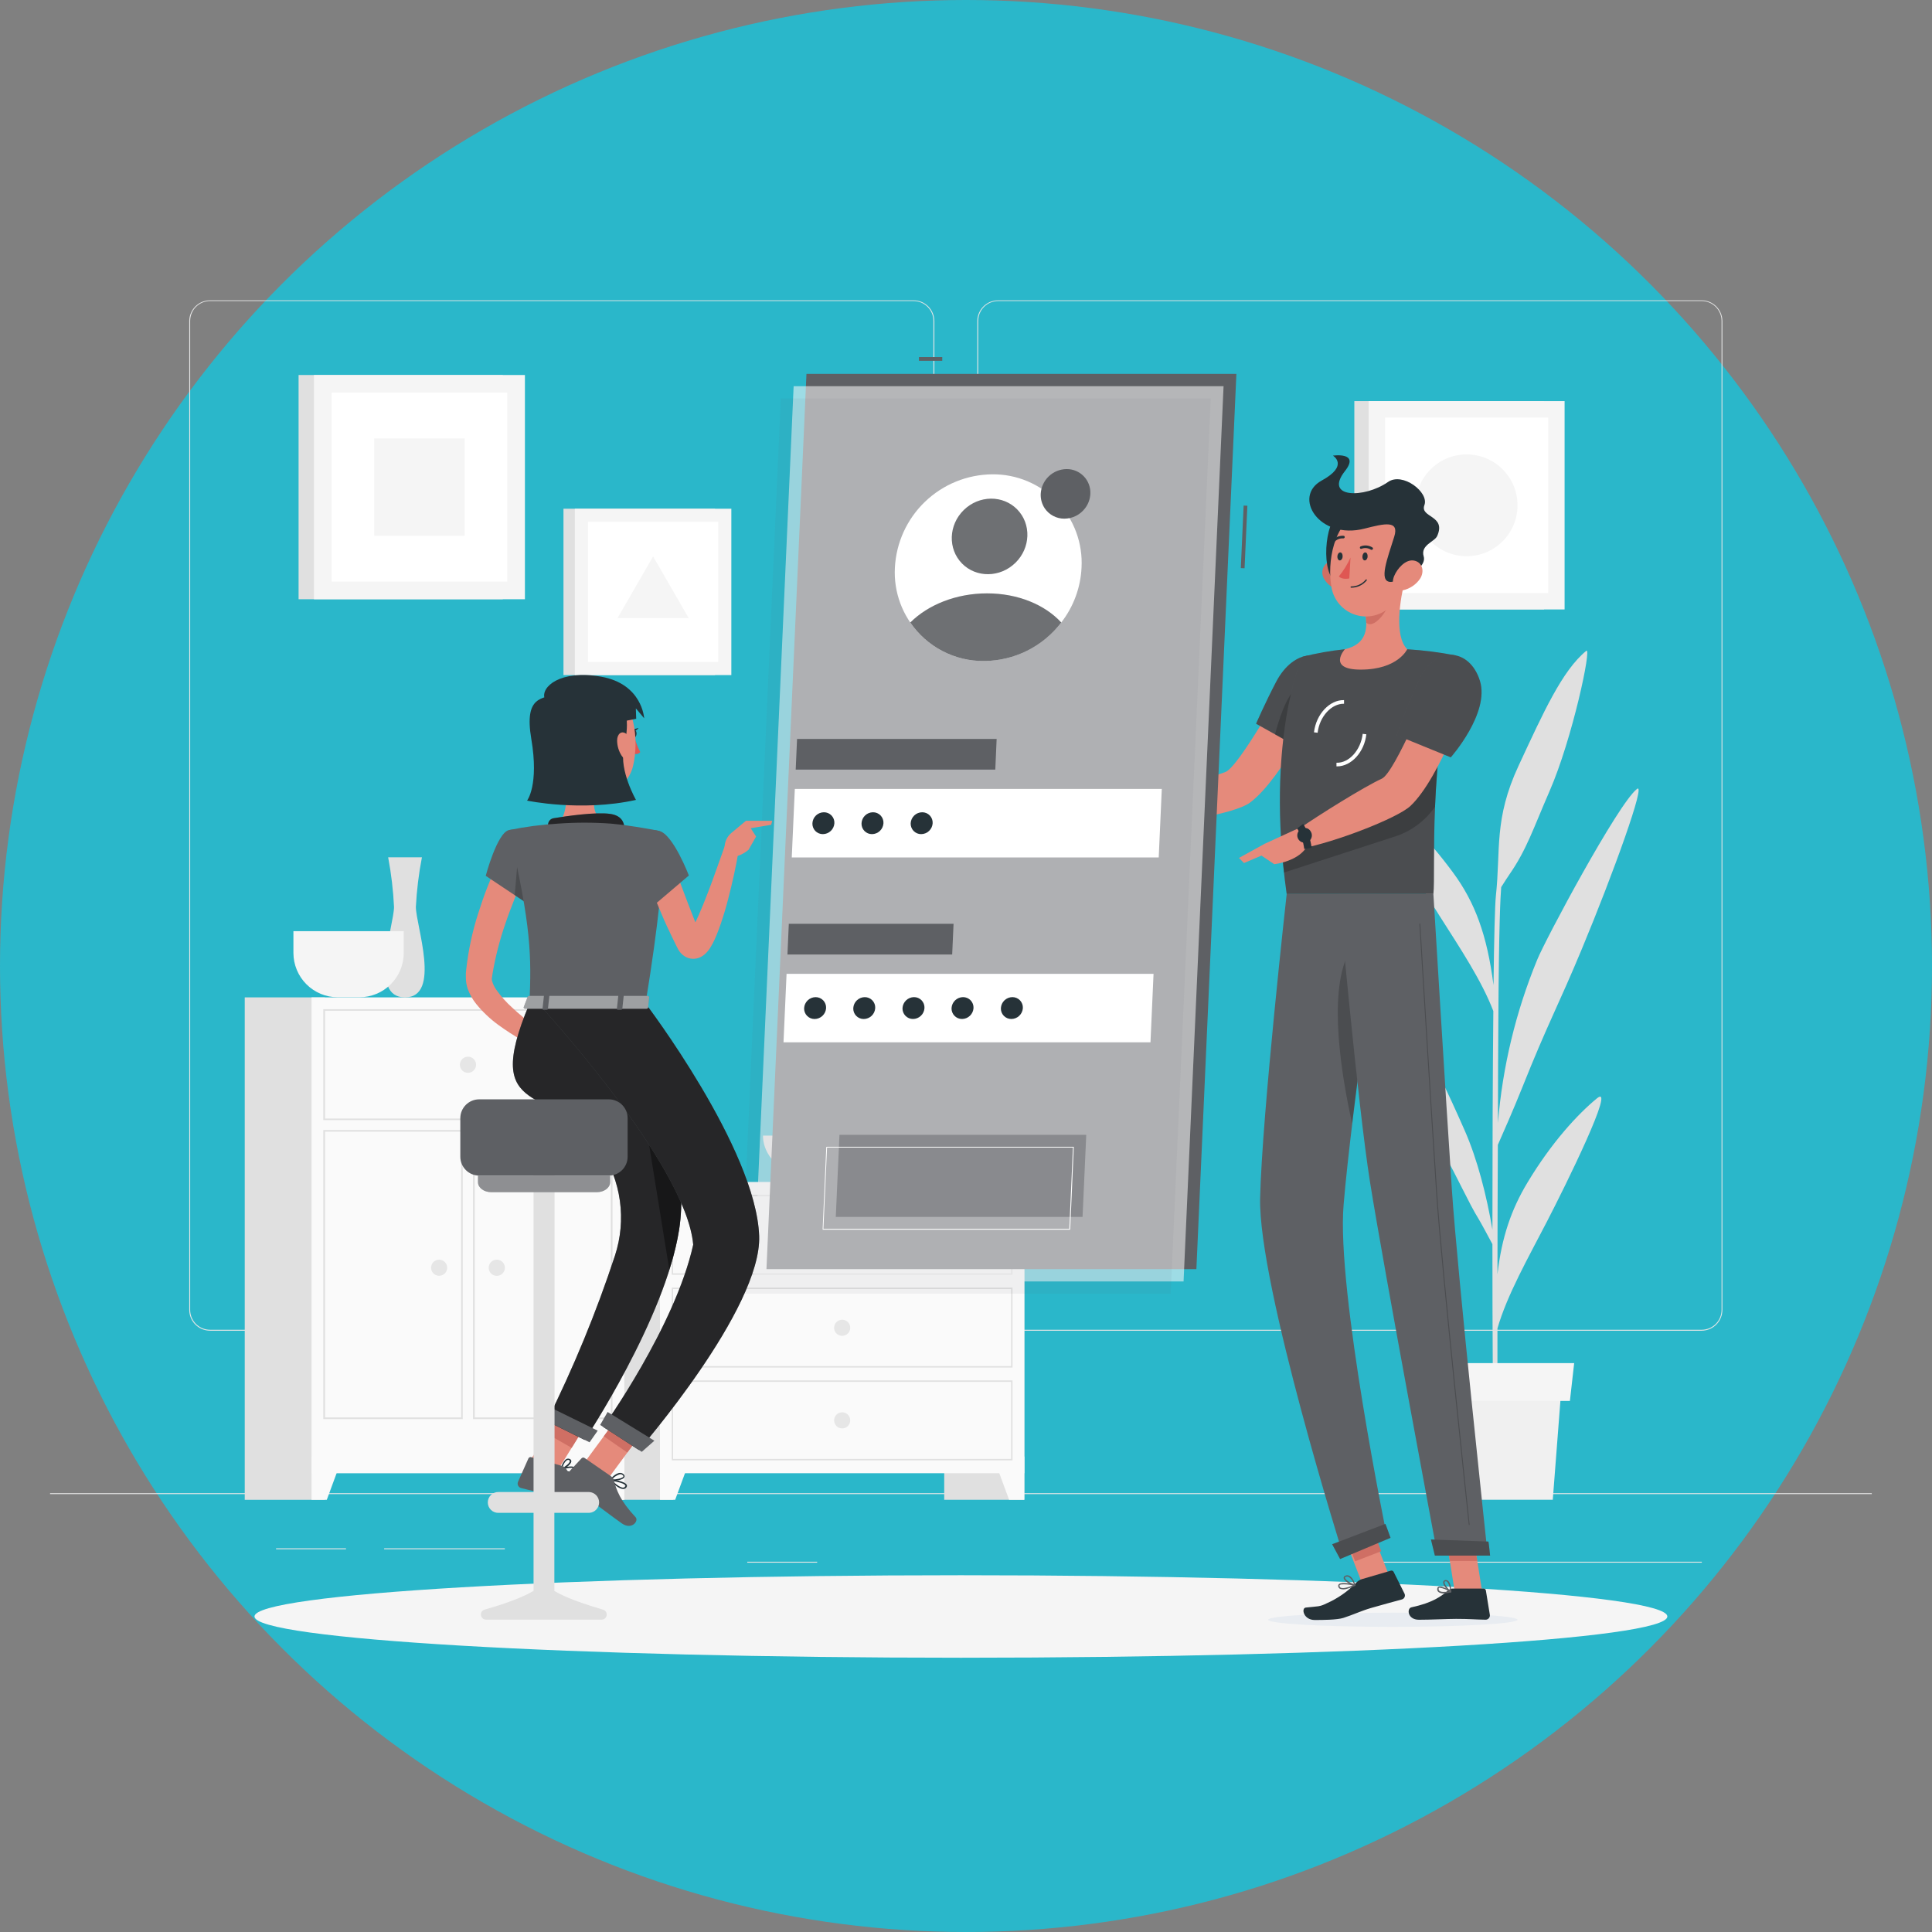 <svg width="193" height="193" viewBox="0 0 193 193" fill="none" xmlns="http://www.w3.org/2000/svg">
<rect x="0" y="0" width="193" height="193" fill="#808080" stroke="none"/>
<circle cx="96.5" cy="96.5" r="96.5" fill="#2AB7CA"/>
<path d="M186.986 149.164H5V149.255H186.986V149.164Z" fill="#E6E6E6"/>
<path d="M50.43 154.672H38.375V154.763H50.43V154.672Z" fill="#E6E6E6"/>
<path d="M34.563 154.672H27.578V154.763H34.563V154.672Z" fill="#E6E6E6"/>
<path d="M81.633 156.012H74.648V156.103H81.633V156.012Z" fill="#E6E6E6"/>
<path d="M118.052 158.043H102.332V158.134H118.052V158.043Z" fill="#E6E6E6"/>
<path d="M99.093 158.043H96.789V158.134H99.093V158.043Z" fill="#E6E6E6"/>
<path d="M170.007 156.012H135.91V156.103H170.007V156.012Z" fill="#E6E6E6"/>
<path d="M91.26 132.931H20.981C20.43 132.93 19.903 132.711 19.514 132.321C19.125 131.932 18.906 131.404 18.906 130.853V32.06C18.911 31.513 19.132 30.989 19.52 30.604C19.909 30.218 20.433 30.001 20.981 30H91.26C91.811 30 92.34 30.219 92.73 30.609C93.12 30.998 93.338 31.527 93.338 32.078V130.853C93.338 131.404 93.12 131.933 92.73 132.323C92.34 132.712 91.811 132.931 91.26 132.931ZM20.981 30.073C20.454 30.074 19.95 30.284 19.578 30.656C19.206 31.029 18.997 31.534 18.997 32.06V130.853C18.997 131.379 19.206 131.884 19.578 132.257C19.95 132.629 20.454 132.839 20.981 132.84H91.26C91.787 132.839 92.292 132.63 92.664 132.257C93.037 131.885 93.246 131.38 93.248 130.853V32.06C93.246 31.533 93.037 31.028 92.664 30.656C92.292 30.283 91.787 30.074 91.26 30.073H20.981Z" fill="#E6E6E6"/>
<path d="M169.99 132.931H99.707C99.156 132.93 98.628 132.711 98.239 132.321C97.849 131.932 97.63 131.404 97.629 130.853V32.06C97.635 31.512 97.856 30.989 98.245 30.603C98.634 30.218 99.159 30.001 99.707 30H169.99C170.537 30.002 171.061 30.219 171.449 30.605C171.836 30.99 172.056 31.513 172.061 32.06V130.853C172.061 131.403 171.843 131.93 171.455 132.32C171.067 132.709 170.54 132.929 169.99 132.931ZM99.707 30.073C99.18 30.074 98.675 30.283 98.303 30.656C97.93 31.028 97.721 31.533 97.72 32.06V130.853C97.721 131.38 97.93 131.885 98.303 132.257C98.675 132.63 99.18 132.839 99.707 132.84H169.99C170.517 132.839 171.022 132.63 171.394 132.257C171.767 131.885 171.976 131.38 171.977 130.853V32.06C171.976 31.533 171.767 31.028 171.394 30.656C171.022 30.283 170.517 30.074 169.99 30.073H99.707Z" fill="#E6E6E6"/>
<path d="M102.328 118.074H94.324V149.823H102.328V118.074Z" fill="#E0E0E0"/>
<path d="M100.805 149.824H102.327V145.5H99.211L100.805 149.824Z" fill="#FAFAFA"/>
<path d="M67.254 118.074H59.25V149.823H67.254V118.074Z" fill="#E0E0E0"/>
<path d="M102.327 118.074H65.93V147.17H102.327V118.074Z" fill="#FAFAFA"/>
<path d="M101.006 119.505V127.203H67.24V119.505H100.995M101.137 119.363H67.109V127.342H101.148V119.363H101.137Z" fill="#E0E0E0"/>
<path d="M67.448 149.824H65.93V145.5H69.042L67.448 149.824Z" fill="#FAFAFA"/>
<path d="M83.324 123.351C83.324 123.51 83.371 123.666 83.46 123.798C83.548 123.93 83.674 124.034 83.821 124.094C83.968 124.155 84.129 124.171 84.285 124.14C84.442 124.109 84.585 124.033 84.697 123.92C84.81 123.808 84.886 123.664 84.918 123.508C84.949 123.352 84.933 123.19 84.872 123.043C84.811 122.896 84.708 122.771 84.576 122.682C84.443 122.594 84.288 122.547 84.129 122.547C83.915 122.547 83.711 122.632 83.56 122.782C83.409 122.933 83.324 123.138 83.324 123.351Z" fill="#E6E6E6"/>
<path d="M101.006 128.771V136.469H67.24V128.771H100.995M101.137 128.633H67.109V136.611H101.148V128.636L101.137 128.633Z" fill="#E0E0E0"/>
<path d="M83.324 132.64C83.324 132.799 83.371 132.955 83.46 133.087C83.548 133.219 83.674 133.323 83.821 133.383C83.968 133.444 84.129 133.46 84.285 133.429C84.442 133.398 84.585 133.322 84.697 133.209C84.81 133.097 84.886 132.953 84.918 132.797C84.949 132.641 84.933 132.479 84.872 132.332C84.811 132.186 84.708 132.06 84.576 131.971C84.443 131.883 84.288 131.836 84.129 131.836C83.915 131.836 83.711 131.921 83.56 132.072C83.409 132.222 83.324 132.427 83.324 132.64Z" fill="#E6E6E6"/>
<path d="M101.006 138.04V145.742H67.24V138.04H100.995M101.137 137.898H67.109V145.88H101.148V137.898H101.137Z" fill="#E0E0E0"/>
<path d="M83.324 141.892C83.325 142.051 83.373 142.206 83.462 142.338C83.55 142.47 83.676 142.572 83.823 142.633C83.97 142.693 84.132 142.708 84.288 142.677C84.444 142.645 84.587 142.568 84.699 142.456C84.811 142.343 84.887 142.2 84.918 142.044C84.948 141.888 84.932 141.726 84.871 141.58C84.81 141.433 84.707 141.308 84.575 141.219C84.443 141.131 84.287 141.084 84.129 141.084C84.023 141.084 83.918 141.105 83.82 141.146C83.722 141.186 83.633 141.246 83.558 141.321C83.484 141.396 83.425 141.485 83.384 141.583C83.344 141.681 83.324 141.786 83.324 141.892Z" fill="#E6E6E6"/>
<path d="M62.367 99.635H54.363V149.826H62.367V99.635Z" fill="#E0E0E0"/>
<path d="M60.844 149.824H62.366V145.5H59.254L60.844 149.824Z" fill="#FAFAFA"/>
<path d="M32.453 99.635H24.449V149.826H32.453V99.635Z" fill="#E0E0E0"/>
<path d="M62.365 99.635H31.125V147.173H62.365V99.635Z" fill="#FAFAFA"/>
<path d="M61.018 100.974V111.737H32.472V100.974H61.018ZM61.185 100.811H32.297V111.893H61.178V100.814L61.185 100.811Z" fill="#E0E0E0"/>
<path d="M61.02 113.05V141.597H47.422V113.05H61.02ZM61.187 112.883H47.258V141.764H61.187V112.883Z" fill="#E0E0E0"/>
<path d="M46.07 113.05V141.597H32.472V113.05H46.07ZM46.233 112.883H32.297V141.764H46.226V112.883H46.233Z" fill="#E0E0E0"/>
<path d="M32.646 149.824H31.125V145.5H34.241L32.646 149.824Z" fill="#FAFAFA"/>
<path d="M45.941 106.361C45.941 106.521 45.987 106.678 46.076 106.811C46.164 106.944 46.29 107.048 46.438 107.11C46.585 107.172 46.748 107.188 46.905 107.158C47.062 107.127 47.206 107.05 47.319 106.937C47.433 106.824 47.51 106.68 47.542 106.524C47.573 106.367 47.557 106.204 47.496 106.056C47.435 105.908 47.332 105.782 47.199 105.693C47.066 105.604 46.909 105.557 46.749 105.557C46.536 105.557 46.331 105.641 46.179 105.792C46.028 105.943 45.942 106.147 45.941 106.361Z" fill="#E6E6E6"/>
<path d="M48.82 126.644C48.82 126.804 48.868 126.96 48.957 127.093C49.046 127.226 49.172 127.33 49.32 127.391C49.468 127.452 49.63 127.468 49.787 127.436C49.944 127.405 50.088 127.327 50.201 127.214C50.314 127.101 50.391 126.956 50.421 126.799C50.452 126.642 50.435 126.48 50.374 126.332C50.312 126.185 50.208 126.059 50.075 125.97C49.941 125.882 49.785 125.835 49.625 125.836C49.519 125.836 49.414 125.857 49.316 125.898C49.218 125.938 49.129 125.998 49.055 126.073C48.98 126.148 48.921 126.237 48.88 126.335C48.84 126.433 48.82 126.538 48.82 126.644Z" fill="#E6E6E6"/>
<path d="M43.062 126.644C43.063 126.803 43.111 126.958 43.2 127.09C43.289 127.222 43.414 127.324 43.562 127.385C43.709 127.445 43.87 127.46 44.026 127.429C44.182 127.397 44.325 127.32 44.437 127.208C44.549 127.095 44.625 126.952 44.656 126.796C44.687 126.64 44.671 126.478 44.61 126.332C44.549 126.185 44.446 126.059 44.313 125.971C44.181 125.883 44.026 125.836 43.867 125.836C43.761 125.836 43.656 125.857 43.558 125.898C43.46 125.938 43.372 125.998 43.297 126.073C43.222 126.148 43.163 126.237 43.123 126.335C43.083 126.433 43.062 126.538 43.062 126.644Z" fill="#E6E6E6"/>
<path d="M42.149 85.641H38.775C39.086 87.277 39.281 88.934 39.361 90.598C39.361 92.418 36.791 99.635 40.453 99.635C44.114 99.635 41.544 92.436 41.544 90.598C41.63 88.933 41.832 87.277 42.149 85.641Z" fill="#E0E0E0"/>
<path d="M29.312 93.022V95.205C29.316 96.376 29.783 97.498 30.611 98.326C31.439 99.153 32.56 99.62 33.731 99.624H35.915C37.086 99.62 38.207 99.153 39.035 98.326C39.863 97.498 40.33 96.376 40.334 95.205V93.022H29.312Z" fill="#F5F5F5"/>
<path d="M76.219 113.445C76.219 115.993 79.069 118.075 82.552 118.075H85.697C89.18 118.075 92.03 115.993 92.03 113.445H76.219Z" fill="#E0E0E0"/>
<path d="M159.544 109.709C157.637 111.267 155.002 114.117 152.592 118.128C150.984 120.799 150.015 123.587 149.59 127.292C149.59 123.107 149.615 118.612 149.63 114.368C150.114 113.276 151.22 110.757 152.014 108.77C154.66 102.135 155.653 100.5 158.03 94.779C161.208 87.135 164.461 78.087 163.53 78.811C161.63 80.285 154.35 93.916 153.564 95.867C151.421 101.073 150.096 106.58 149.637 112.191C149.637 108.188 149.666 104.548 149.681 101.723C149.732 92.511 149.888 89.538 149.964 88.621C150.259 88.155 150.605 87.612 150.809 87.321C152.52 84.846 153.178 82.742 154.787 79.052C157.073 73.829 159.038 64.551 158.463 65.017C156.068 66.968 154.183 71.153 151.701 76.493C149.218 81.832 149.928 84.901 149.437 89.458C149.335 90.353 149.255 93.731 149.196 98.408C148.556 93.421 147.348 90.138 145.145 87.154C142.438 83.481 139.817 81.002 137.895 79.707C135.973 78.411 141.215 87.43 143.719 91.354C145.95 94.863 148.006 97.953 149.178 100.999C149.116 107.343 149.087 115.372 149.087 122.837C148.512 119.438 147.573 115.773 146.321 112.937C144.814 109.531 142.499 104.304 140.654 102.531C140.214 102.106 142.583 112.271 144.105 114.972C145.626 117.673 146.743 120.224 147.701 121.756C147.923 122.12 148.665 123.493 149.087 124.286C149.087 133.411 149.138 141.462 149.218 144.203H149.611C149.586 143.496 149.579 138.852 149.59 132.708C150.54 129.374 152.709 125.567 154.5 122.095C156.45 118.335 161.451 108.162 159.544 109.709Z" fill="#E0E0E0"/>
<path d="M155.117 149.822H143.71L142.848 138.641H155.98L155.117 149.822Z" fill="#F0F0F0"/>
<path d="M156.828 139.946H141.996L141.574 136.172H157.254L156.828 139.946Z" fill="#F5F5F5"/>
<path d="M50.229 37.461H29.828V59.863H50.229V37.461Z" fill="#E0E0E0"/>
<path d="M52.437 37.461H31.363V59.863H52.437V37.461Z" fill="#F5F5F5"/>
<path d="M50.672 58.099V39.227H33.128V58.099H50.672Z" fill="white"/>
<path d="M46.418 53.52V43.799H37.38V53.52H46.418Z" fill="#F5F5F5"/>
<path d="M154.245 40.07H135.293V60.882H154.245V40.07Z" fill="#E0E0E0"/>
<path d="M156.297 40.07H136.723V60.882H156.297V40.07Z" fill="#F5F5F5"/>
<path d="M154.66 59.242V41.713H138.365V59.242H154.66Z" fill="white"/>
<path d="M146.51 55.562C149.319 55.562 151.595 53.285 151.595 50.477C151.595 47.669 149.319 45.393 146.51 45.393C143.702 45.393 141.426 47.669 141.426 50.477C141.426 53.285 143.702 55.562 146.51 55.562Z" fill="#F5F5F5"/>
<path d="M71.423 50.82H56.289V67.439H71.423V50.82Z" fill="#E0E0E0"/>
<path d="M73.058 50.82H57.426V67.439H73.058V50.82Z" fill="#F5F5F5"/>
<path d="M71.75 66.127V52.129H58.738V66.127H71.75Z" fill="white"/>
<path d="M65.243 55.586L61.684 61.752H68.803L65.243 55.586Z" fill="#F5F5F5"/>
<path d="M95.992 165.602C134.967 165.602 166.563 163.757 166.563 161.481C166.563 159.206 134.967 157.361 95.992 157.361C57.017 157.361 25.422 159.206 25.422 161.481C25.422 163.757 57.017 165.602 95.992 165.602Z" fill="#F5F5F5"/>
<path d="M132.118 69.464L128.508 68.008C128.508 68.008 123.743 76.696 122.378 77.136C120.522 77.733 116.678 79.393 114.4 79.684C114.091 80.048 113.585 81.18 113.632 81.591C116.693 82.614 123.419 81.256 124.861 80.186C128.14 77.759 132.118 69.464 132.118 69.464Z" fill="#E58A7B"/>
<path d="M133.229 67.487C133.903 69.973 130.256 74.974 130.256 74.974L125.477 72.296C125.477 72.296 126.372 70.239 127.464 68.146C129.215 64.765 132.461 64.652 133.229 67.487Z" fill="#5E6064"/>
<path opacity="0.2" d="M133.229 67.487C133.903 69.973 130.256 74.974 130.256 74.974L125.477 72.296C125.477 72.296 126.372 70.239 127.464 68.146C129.215 64.765 132.461 64.652 133.229 67.487Z" fill="black"/>
<path opacity="0.2" d="M127.371 73.367L129.253 74.423L129.584 68.647C128.488 69.487 127.717 72.02 127.371 73.367Z" fill="black"/>
<path d="M130.085 65.618C130.085 65.618 126.366 73.895 128.535 89.306H143.192C143.425 87.056 142.653 76.079 145.445 65.48C143.837 65.166 142.21 64.958 140.575 64.858C138.501 64.737 136.422 64.737 134.347 64.858C132.91 65.004 131.485 65.258 130.085 65.618Z" fill="#5E6064"/>
<path opacity="0.2" d="M130.085 65.618C130.085 65.618 126.366 73.895 128.535 89.306H143.192C143.425 87.056 142.653 76.079 145.445 65.48C143.837 65.166 142.21 64.958 140.575 64.858C138.501 64.737 136.422 64.737 134.347 64.858C132.91 65.004 131.485 65.258 130.085 65.618Z" fill="black"/>
<g style="mix-blend-mode:multiply">
<path d="M126.684 161.808C126.662 162.201 132.22 162.517 139.095 162.517C145.971 162.517 151.568 162.201 151.59 161.808C151.612 161.415 146.058 161.102 139.179 161.102C132.3 161.102 126.709 161.418 126.684 161.808Z" fill="#E8ECF1"/>
</g>
<path d="M136.467 151.48L133.867 152.486L136.106 158.271L138.706 157.265L136.467 151.48Z" fill="#E58A7B"/>
<path d="M148.062 159.008H145.321L144.316 152.664H147.057L148.062 159.008Z" fill="#E58A7B"/>
<path d="M145.132 158.691H148.212C148.265 158.692 148.317 158.711 148.357 158.745C148.398 158.78 148.425 158.828 148.434 158.881L148.83 161.316C148.839 161.377 148.834 161.439 148.816 161.498C148.798 161.557 148.768 161.611 148.727 161.658C148.686 161.704 148.636 161.741 148.58 161.766C148.524 161.791 148.463 161.804 148.401 161.803C147.327 161.785 146.81 161.72 145.456 161.72C144.623 161.72 142.909 161.807 141.751 161.807C140.594 161.807 140.517 160.671 140.994 160.566C143.134 160.104 143.964 159.474 144.677 158.862C144.803 158.752 144.965 158.691 145.132 158.691Z" fill="#263238"/>
<path d="M136.032 157.755L138.944 156.903C138.996 156.889 139.051 156.892 139.101 156.914C139.151 156.935 139.192 156.972 139.217 157.02L140.309 159.204C140.334 159.259 140.347 159.319 140.347 159.38C140.347 159.441 140.333 159.501 140.307 159.556C140.281 159.612 140.243 159.66 140.196 159.699C140.15 159.738 140.095 159.767 140.036 159.782C138.977 160.074 138.267 160.252 136.942 160.638C136.029 160.903 135.097 161.337 134.194 161.624C133.568 161.824 132.098 161.832 131.337 161.832C130.212 161.832 129.961 160.645 130.445 160.59C131.665 160.456 131.828 160.518 132.502 160.179C133.603 159.698 134.602 159.008 135.443 158.148C135.601 157.968 135.805 157.832 136.032 157.755Z" fill="#263238"/>
<path d="M114.86 79.671L111.847 78.408L110.605 81.749C111.841 81.938 113.097 81.938 114.333 81.749L114.86 79.671Z" fill="#E58A7B"/>
<path d="M109.604 78.32L109.523 80.54L110.604 81.742L111.846 78.4L109.604 78.32Z" fill="#E58A7B"/>
<path d="M136.826 151.97L134.219 152.977L135.374 155.968L137.981 154.961L136.826 151.97Z" fill="#CF6F64"/>
<path d="M147.057 152.664H144.316L144.837 155.936H147.578L147.057 152.664Z" fill="#CF6F64"/>
<path opacity="0.2" d="M128.066 85.139C128.121 85.798 128.183 86.471 128.263 87.163L139.16 83.625C140.862 83.121 142.341 82.051 143.353 80.593C143.397 79.621 143.451 78.598 143.535 77.532C143.572 77.015 143.615 76.484 143.663 75.945C143.71 75.406 143.775 74.809 143.845 74.234L128.066 85.139Z" fill="black"/>
<path d="M131.626 73.199L131.262 73.156C131.476 71.336 132.834 69.902 134.264 69.938V70.302C133.012 70.277 131.819 71.569 131.626 73.199Z" fill="white"/>
<path d="M133.57 76.559H133.508V76.195C134.76 76.242 135.936 74.936 136.128 73.309L136.492 73.352C136.299 75.132 134.986 76.559 133.57 76.559Z" fill="white"/>
<path d="M140.371 57.844C139.858 59.849 139.254 63.522 140.575 64.858C140.575 64.858 139.65 66.892 135.927 66.892C132.524 66.892 134.347 64.858 134.347 64.858C136.611 64.326 136.651 62.674 136.353 61.109L140.371 57.844Z" fill="#E58A7B"/>
<path d="M138.732 59.176L136.355 61.108C136.429 61.468 136.472 61.833 136.483 62.2C137.178 62.892 138.572 61.141 138.714 60.246C138.786 59.893 138.792 59.531 138.732 59.176Z" fill="#CF6F64"/>
<path d="M132.267 57.818C132.432 58.104 132.655 58.354 132.921 58.55C133.187 58.747 133.491 58.887 133.814 58.96C134.687 59.153 135.124 58.349 134.884 57.541C134.669 56.813 133.952 55.834 133.064 56.001C132.874 56.041 132.696 56.125 132.545 56.247C132.394 56.369 132.274 56.526 132.196 56.703C132.118 56.881 132.084 57.075 132.096 57.269C132.109 57.463 132.167 57.651 132.267 57.818Z" fill="#CF6F64"/>
<path d="M133.713 51.402C132.352 52.025 131.871 57.433 133.582 58.234C135.293 59.035 136.29 50.219 133.713 51.402Z" fill="#263238"/>
<path d="M140.784 54.826C140.456 57.541 140.42 59.139 138.964 60.529C138.513 60.991 137.943 61.318 137.317 61.476C136.691 61.634 136.034 61.616 135.418 61.424C134.802 61.232 134.251 60.873 133.826 60.388C133.401 59.903 133.118 59.309 133.009 58.673C132.569 56.234 133.177 52.205 135.899 51.124C136.471 50.872 137.1 50.777 137.721 50.85C138.342 50.923 138.932 51.16 139.431 51.538C139.929 51.915 140.317 52.419 140.555 52.998C140.793 53.576 140.872 54.207 140.784 54.826Z" fill="#E58A7B"/>
<path d="M136.31 52.806C138.326 52.293 139.808 51.944 139.276 53.621C138.574 55.864 137.729 58.033 138.861 58.131C139.553 58.193 142.61 56.897 142.221 55.583C141.882 54.44 143.313 54.127 143.567 53.549C144.51 51.452 141.813 51.729 142.294 50.455C142.774 49.181 140.11 47.128 138.654 48.151C136.284 49.803 132.219 49.778 134.355 47.059C135.888 45.119 133.154 45.516 133.154 45.516C133.154 45.516 134.807 46.495 132.026 48.009C129.085 49.625 131.782 53.967 136.31 52.806Z" fill="#263238"/>
<path d="M141.856 57.818C141.458 58.394 140.86 58.801 140.178 58.96C139.279 59.153 138.934 58.349 139.272 57.541C139.574 56.813 140.404 55.834 141.263 56.001C142.122 56.169 142.319 57.104 141.856 57.818Z" fill="#E58A7B"/>
<path d="M128.536 89.305C128.536 89.305 126.075 111.325 125.882 119.682C125.686 128.373 134.221 155.493 134.221 155.493L138.589 153.673C138.589 153.673 133.493 128.894 134.221 120.359C134.992 111.052 138.181 89.319 138.181 89.319L128.536 89.305Z" fill="#5E6064"/>
<path opacity="0.2" d="M134.649 95.35C132.688 99.42 134.009 107.467 135.072 112.235C135.476 108.868 135.956 105.214 136.411 101.833C136.367 96.635 135.963 92.621 134.649 95.35Z" fill="black"/>
<path d="M138.392 152.232C138.414 152.232 138.909 153.623 138.909 153.623L133.872 155.741L133.078 154.263L138.392 152.232Z" fill="#5E6064"/>
<path d="M133.734 89.305C133.734 89.305 135.616 110.248 136.861 118.091C138.229 126.685 143.594 155.304 143.594 155.304H148.614C148.614 155.304 145.607 127.38 145.039 118.87C144.421 109.64 143.19 89.305 143.19 89.305H133.734Z" fill="#5E6064"/>
<path d="M148.689 153.997C148.711 153.997 148.856 155.398 148.856 155.398H143.338L142.945 153.789L148.689 153.997Z" fill="#5E6064"/>
<path opacity="0.2" d="M146.769 152.337C146.757 152.337 146.746 152.333 146.737 152.326C146.729 152.318 146.723 152.308 146.721 152.297C146.692 152.042 143.981 126.819 143.471 119.175C142.918 110.884 141.804 92.493 141.793 92.307C141.793 92.301 141.793 92.295 141.795 92.289C141.797 92.284 141.8 92.278 141.805 92.274C141.809 92.269 141.814 92.266 141.819 92.263C141.825 92.261 141.831 92.26 141.837 92.26C141.849 92.26 141.86 92.264 141.869 92.272C141.878 92.28 141.883 92.291 141.884 92.303C141.884 92.489 143.009 110.866 143.562 119.172C144.072 126.815 146.783 152.02 146.809 152.293C146.81 152.299 146.809 152.305 146.808 152.311C146.806 152.317 146.804 152.323 146.8 152.328C146.796 152.332 146.791 152.336 146.786 152.339C146.781 152.342 146.775 152.344 146.769 152.344V152.337Z" fill="black"/>
<path d="M136.619 55.584C136.619 55.806 136.481 55.984 136.336 55.984C136.19 55.984 136.084 55.806 136.099 55.584C136.114 55.362 136.237 55.184 136.383 55.184C136.528 55.184 136.634 55.366 136.619 55.584Z" fill="#263238"/>
<path d="M134.123 55.584C134.123 55.806 133.981 55.984 133.839 55.984C133.697 55.984 133.587 55.806 133.598 55.584C133.609 55.362 133.74 55.184 133.886 55.184C134.032 55.184 134.137 55.366 134.123 55.584Z" fill="#263238"/>
<path d="M134.911 55.695C134.607 56.373 134.215 57.008 133.746 57.584C134.11 57.948 134.791 57.781 134.791 57.781L134.911 55.695Z" fill="#DF5753"/>
<path d="M134.976 58.709C134.968 58.709 134.959 58.708 134.952 58.704C134.944 58.701 134.937 58.696 134.931 58.69C134.925 58.684 134.921 58.676 134.918 58.669C134.915 58.661 134.914 58.652 134.914 58.644C134.915 58.626 134.923 58.609 134.936 58.597C134.949 58.585 134.966 58.578 134.983 58.578C135.262 58.58 135.537 58.52 135.789 58.401C136.041 58.283 136.263 58.11 136.439 57.894C136.452 57.883 136.468 57.877 136.485 57.877C136.501 57.877 136.518 57.883 136.53 57.894C136.542 57.906 136.549 57.922 136.549 57.94C136.549 57.956 136.542 57.973 136.53 57.985C136.342 58.214 136.104 58.398 135.835 58.523C135.566 58.649 135.273 58.712 134.976 58.709Z" fill="#263238"/>
<path d="M137.066 54.914C137.049 54.923 137.03 54.928 137.01 54.928C136.99 54.928 136.971 54.923 136.954 54.914C136.817 54.826 136.662 54.772 136.501 54.755C136.34 54.737 136.177 54.758 136.025 54.816C136.011 54.823 135.995 54.828 135.978 54.829C135.962 54.83 135.945 54.828 135.929 54.822C135.914 54.817 135.9 54.808 135.887 54.797C135.875 54.786 135.865 54.773 135.858 54.758C135.845 54.725 135.844 54.689 135.857 54.656C135.87 54.624 135.895 54.597 135.927 54.583C136.117 54.505 136.324 54.475 136.528 54.494C136.733 54.513 136.93 54.581 137.103 54.692C137.117 54.702 137.129 54.714 137.138 54.728C137.147 54.742 137.153 54.758 137.156 54.775C137.16 54.791 137.159 54.808 137.156 54.825C137.152 54.841 137.145 54.857 137.136 54.871C137.117 54.892 137.093 54.907 137.066 54.914Z" fill="#263238"/>
<path d="M133.159 54.186C133.14 54.181 133.122 54.171 133.109 54.157C133.096 54.145 133.087 54.131 133.08 54.115C133.074 54.1 133.07 54.083 133.07 54.066C133.07 54.049 133.074 54.032 133.08 54.017C133.087 54.001 133.096 53.987 133.109 53.975C133.248 53.818 133.422 53.696 133.616 53.618C133.811 53.54 134.021 53.507 134.23 53.524C134.246 53.526 134.262 53.532 134.277 53.541C134.291 53.55 134.303 53.562 134.313 53.576C134.322 53.59 134.329 53.606 134.332 53.623C134.335 53.639 134.335 53.656 134.331 53.673C134.324 53.706 134.304 53.736 134.276 53.756C134.248 53.776 134.213 53.786 134.179 53.782C134.013 53.772 133.848 53.799 133.694 53.862C133.541 53.925 133.404 54.022 133.294 54.146C133.278 54.164 133.256 54.178 133.232 54.185C133.209 54.192 133.183 54.192 133.159 54.186Z" fill="#263238"/>
<path d="M146.852 69.061L143.067 68.053C143.067 68.053 139.354 77.192 138.04 77.785C136.257 78.601 131.74 81.425 129.818 82.761C129.713 83.216 129.796 84.421 130.037 84.752C133.312 84.155 139.584 81.742 140.894 80.515C143.882 77.716 146.852 69.061 146.852 69.061Z" fill="#E58A7B"/>
<path d="M144.211 159.175C144.026 159.189 143.842 159.139 143.69 159.033C143.643 158.99 143.608 158.937 143.589 158.877C143.569 158.817 143.565 158.753 143.578 158.691C143.58 158.652 143.593 158.615 143.614 158.583C143.636 158.551 143.666 158.525 143.701 158.509C144.007 158.352 144.862 158.895 144.961 158.956C144.971 158.963 144.98 158.973 144.984 158.985C144.989 158.997 144.99 159.01 144.986 159.022C144.983 159.035 144.977 159.046 144.968 159.056C144.959 159.065 144.948 159.073 144.935 159.077C144.698 159.135 144.455 159.168 144.211 159.175ZM143.847 158.607C143.819 158.601 143.791 158.601 143.763 158.607C143.749 158.614 143.738 158.625 143.73 158.639C143.722 158.652 143.718 158.668 143.719 158.683C143.71 158.726 143.711 158.77 143.724 158.811C143.737 158.853 143.76 158.89 143.792 158.92C143.934 159.047 144.291 159.062 144.76 158.971C144.481 158.787 144.166 158.663 143.836 158.607H143.847Z" fill="#5E6064"/>
<path d="M144.915 159.075C144.905 159.078 144.895 159.078 144.885 159.075C144.612 158.922 144.099 158.322 144.176 158.016C144.187 157.967 144.214 157.924 144.253 157.893C144.292 157.862 144.341 157.845 144.39 157.845C144.439 157.838 144.489 157.842 144.536 157.857C144.583 157.871 144.627 157.896 144.663 157.929C144.965 158.187 144.984 158.98 144.984 159.02C144.985 159.032 144.983 159.045 144.977 159.055C144.971 159.066 144.962 159.074 144.951 159.079C144.939 159.081 144.926 159.08 144.915 159.075ZM144.427 157.965H144.401C144.318 157.965 144.307 158.012 144.303 158.03C144.259 158.209 144.583 158.664 144.853 158.878C144.851 158.571 144.756 158.271 144.58 158.02C144.537 157.983 144.483 157.963 144.427 157.965Z" fill="#5E6064"/>
<path d="M134.548 158.717C134.325 158.795 134.082 158.795 133.86 158.717C133.809 158.69 133.766 158.65 133.735 158.602C133.704 158.553 133.685 158.498 133.681 158.44C133.677 158.404 133.681 158.368 133.695 158.334C133.708 158.3 133.73 158.271 133.758 158.247C134.049 157.985 135.239 158.247 135.374 158.298C135.387 158.302 135.398 158.309 135.406 158.32C135.414 158.33 135.418 158.343 135.418 158.357C135.418 158.37 135.415 158.384 135.407 158.395C135.4 158.407 135.39 158.416 135.378 158.422C135.11 158.543 134.832 158.642 134.548 158.717ZM133.954 158.284C133.913 158.292 133.874 158.311 133.842 158.338C133.83 158.347 133.821 158.359 133.816 158.372C133.811 158.386 133.81 158.401 133.812 158.415C133.815 158.453 133.827 158.49 133.847 158.523C133.867 158.555 133.896 158.582 133.929 158.601C134.122 158.702 134.57 158.622 135.148 158.379C134.758 158.28 134.355 158.248 133.954 158.284Z" fill="#5E6064"/>
<path d="M135.366 158.424H135.336C134.972 158.359 134.244 157.94 134.223 157.627C134.223 157.554 134.255 157.452 134.43 157.394C134.489 157.373 134.552 157.364 134.614 157.368C134.677 157.372 134.738 157.388 134.794 157.416C135.187 157.609 135.395 158.308 135.406 158.341C135.408 158.352 135.408 158.363 135.405 158.374C135.401 158.385 135.395 158.395 135.387 158.402C135.382 158.411 135.374 158.419 135.366 158.424ZM134.503 157.503H134.467C134.354 157.543 134.354 157.591 134.354 157.605C134.354 157.795 134.881 158.14 135.249 158.257C135.164 157.964 134.985 157.708 134.74 157.529C134.666 157.492 134.582 157.483 134.503 157.503Z" fill="#5E6064"/>
<path d="M130.127 82.547L126.331 84.294L125.891 85.386L127.292 86.329C127.292 86.329 129.913 86.045 130.659 84.359L130.127 82.547Z" fill="#E58A7B"/>
<path d="M130.288 84.814C130.203 84.085 129.962 83.382 129.582 82.754L130.183 82.303C130.634 83.026 130.923 83.84 131.027 84.687L130.288 84.814Z" fill="#263238"/>
<path d="M130.936 83.063C131.016 83.189 131.056 83.337 131.049 83.487C131.042 83.636 130.989 83.78 130.898 83.898C130.807 84.017 130.681 84.104 130.538 84.149C130.396 84.193 130.243 84.193 130.1 84.147C129.958 84.102 129.833 84.013 129.742 83.894C129.652 83.775 129.6 83.631 129.594 83.481C129.589 83.332 129.629 83.184 129.71 83.059C129.791 82.933 129.909 82.835 130.048 82.779C130.203 82.7 130.384 82.685 130.55 82.739C130.717 82.792 130.855 82.908 130.936 83.063Z" fill="#263238"/>
<path d="M123.766 85.705L124.272 86.215L127.678 84.759L126.332 84.293L123.766 85.705Z" fill="#E58A7B"/>
<path opacity="0.2" d="M138.392 152.232C138.414 152.232 138.909 153.623 138.909 153.623L133.872 155.741L133.078 154.263L138.392 152.232Z" fill="black"/>
<path opacity="0.2" d="M148.689 153.997C148.711 153.997 148.856 155.398 148.856 155.398H143.338L142.945 153.789L148.689 153.997Z" fill="black"/>
<path d="M147.84 68.013C148.841 71.242 144.928 75.656 144.928 75.656L139.523 73.451C140.164 71.585 140.903 69.754 141.736 67.966C143.396 64.388 146.828 64.756 147.84 68.013Z" fill="#5E6064"/>
<path opacity="0.2" d="M147.84 68.013C148.841 71.242 144.928 75.656 144.928 75.656L139.523 73.451C140.164 71.585 140.903 69.754 141.736 67.966C143.396 64.388 146.828 64.756 147.84 68.013Z" fill="black"/>
<path d="M94.127 35.668H91.801V36.043H94.127V35.668Z" fill="#5E6064"/>
<path d="M124.235 50.505L123.953 56.752L124.328 56.769L124.609 50.522L124.235 50.505Z" fill="#5E6064"/>
<path d="M123.511 37.35H80.563L76.566 126.785H119.515L123.511 37.35Z" fill="#5E6064"/>
<path opacity="0.56" d="M122.23 38.58H79.282L75.285 128.015H118.234L122.23 38.58Z" fill="#FAFAFA"/>
<path opacity="0.07" d="M120.949 39.807H78L74 129.242H116.949L120.949 39.807Z" fill="#5E6064"/>
<path d="M116.059 78.812H79.4L79.094 85.655H115.753L116.059 78.812Z" fill="white"/>
<path d="M99.561 73.82H79.623L79.488 76.881H99.427L99.561 73.82Z" fill="#5E6064"/>
<path d="M115.235 97.281H78.575L78.269 104.124H114.929L115.235 97.281Z" fill="white"/>
<path opacity="0.47" d="M108.512 113.365H83.86L83.492 121.566H108.144L108.512 113.365Z" fill="#5E6064"/>
<path d="M106.863 122.839H82.211C82.201 122.842 82.189 122.842 82.178 122.839C82.175 122.828 82.175 122.817 82.178 122.806L82.543 114.602C82.542 114.596 82.544 114.591 82.546 114.586C82.548 114.581 82.551 114.576 82.555 114.572C82.559 114.569 82.564 114.566 82.57 114.564C82.575 114.562 82.581 114.561 82.586 114.562H107.238C107.242 114.56 107.247 114.559 107.253 114.559C107.258 114.559 107.263 114.56 107.267 114.562C107.27 114.566 107.271 114.571 107.271 114.577C107.271 114.582 107.27 114.587 107.267 114.591L106.91 122.813C106.906 122.822 106.899 122.829 106.891 122.833C106.882 122.838 106.873 122.84 106.863 122.839ZM82.255 122.751H106.819L107.183 114.635H82.619L82.255 122.751Z" fill="white"/>
<path d="M95.257 92.287H78.799L78.664 95.352H95.119L95.257 92.287Z" fill="#5E6064"/>
<path d="M108.042 56.708C107.948 58.7 107.24 60.613 106.015 62.186C105.108 63.374 103.941 64.338 102.603 65.005C101.266 65.672 99.793 66.024 98.298 66.033C97.091 66.042 95.894 65.804 94.781 65.333C93.669 64.862 92.665 64.169 91.831 63.295C90.997 62.422 90.351 61.386 89.932 60.254C89.513 59.121 89.331 57.914 89.396 56.708C89.524 54.206 90.603 51.846 92.413 50.113C94.222 48.38 96.626 47.403 99.132 47.383C100.341 47.372 101.539 47.609 102.652 48.079C103.766 48.549 104.771 49.242 105.606 50.116C106.441 50.99 107.088 52.026 107.507 53.16C107.926 54.294 108.108 55.501 108.042 56.708Z" fill="white"/>
<path d="M108.921 49.334C108.897 49.864 108.709 50.373 108.382 50.79C108.14 51.106 107.83 51.362 107.474 51.539C107.118 51.717 106.727 51.81 106.329 51.813C105.944 51.816 105.564 51.724 105.223 51.545C104.882 51.367 104.589 51.108 104.371 50.79C104.082 50.361 103.939 49.851 103.964 49.334C103.999 48.67 104.286 48.044 104.767 47.584C105.248 47.124 105.886 46.865 106.551 46.859C106.872 46.856 107.191 46.919 107.486 47.044C107.782 47.169 108.049 47.353 108.271 47.585C108.493 47.816 108.665 48.091 108.777 48.392C108.889 48.693 108.938 49.014 108.921 49.334Z" fill="#5E6064"/>
<path d="M83.352 82.234C83.335 82.528 83.207 82.804 82.994 83.006C82.781 83.209 82.5 83.323 82.206 83.326C82.064 83.328 81.923 83.301 81.793 83.246C81.662 83.191 81.543 83.11 81.445 83.008C81.347 82.905 81.271 82.784 81.221 82.651C81.172 82.518 81.15 82.376 81.158 82.234C81.174 81.941 81.301 81.664 81.514 81.461C81.727 81.258 82.01 81.144 82.304 81.143C82.446 81.141 82.586 81.169 82.717 81.224C82.847 81.279 82.966 81.36 83.064 81.463C83.162 81.565 83.238 81.686 83.288 81.819C83.337 81.951 83.359 82.093 83.352 82.234Z" fill="#263238"/>
<path d="M88.255 82.235C88.238 82.528 88.111 82.804 87.898 83.007C87.685 83.21 87.403 83.324 87.109 83.326C86.967 83.328 86.827 83.3 86.696 83.245C86.566 83.19 86.448 83.109 86.35 83.006C86.252 82.904 86.177 82.783 86.127 82.65C86.078 82.517 86.056 82.376 86.064 82.235C86.08 81.941 86.207 81.665 86.419 81.462C86.631 81.259 86.913 81.145 87.207 81.143C87.349 81.141 87.489 81.168 87.62 81.223C87.751 81.278 87.869 81.359 87.968 81.462C88.066 81.564 88.142 81.685 88.191 81.818C88.241 81.951 88.263 82.093 88.255 82.235Z" fill="#263238"/>
<path d="M93.169 82.235C93.152 82.528 93.024 82.804 92.811 83.007C92.598 83.21 92.316 83.324 92.022 83.326C91.88 83.328 91.74 83.3 91.609 83.245C91.479 83.19 91.361 83.109 91.263 83.007C91.165 82.904 91.088 82.783 91.039 82.65C90.989 82.518 90.967 82.376 90.974 82.235C90.99 81.941 91.118 81.665 91.331 81.462C91.544 81.259 91.826 81.145 92.12 81.143C92.262 81.141 92.403 81.168 92.534 81.223C92.665 81.278 92.783 81.359 92.881 81.462C92.979 81.564 93.055 81.685 93.105 81.818C93.154 81.951 93.176 82.093 93.169 82.235Z" fill="#263238"/>
<path d="M82.524 100.703C82.507 100.997 82.379 101.272 82.166 101.475C81.953 101.678 81.671 101.792 81.378 101.795C81.236 101.796 81.096 101.769 80.965 101.714C80.834 101.659 80.716 101.577 80.618 101.475C80.52 101.373 80.444 101.252 80.394 101.119C80.344 100.986 80.322 100.845 80.329 100.703C80.346 100.41 80.474 100.133 80.687 99.931C80.9 99.728 81.182 99.614 81.476 99.611C81.618 99.61 81.758 99.638 81.889 99.693C82.019 99.748 82.137 99.829 82.235 99.931C82.334 100.034 82.41 100.155 82.459 100.288C82.509 100.42 82.531 100.562 82.524 100.703Z" fill="#263238"/>
<path d="M87.431 100.703C87.414 100.996 87.287 101.272 87.075 101.475C86.863 101.677 86.581 101.792 86.288 101.795C86.146 101.797 86.005 101.769 85.875 101.715C85.744 101.66 85.626 101.579 85.527 101.476C85.429 101.374 85.353 101.253 85.303 101.12C85.254 100.987 85.232 100.845 85.24 100.703C85.256 100.41 85.384 100.133 85.597 99.931C85.81 99.728 86.092 99.614 86.386 99.611C86.528 99.61 86.668 99.638 86.799 99.693C86.929 99.748 87.047 99.829 87.144 99.932C87.242 100.034 87.318 100.155 87.368 100.288C87.417 100.421 87.438 100.562 87.431 100.703Z" fill="#263238"/>
<path d="M92.352 100.701C92.335 100.995 92.208 101.271 91.995 101.474C91.782 101.677 91.5 101.791 91.206 101.793C91.064 101.794 90.924 101.766 90.793 101.711C90.663 101.655 90.545 101.574 90.447 101.472C90.349 101.37 90.273 101.249 90.223 101.117C90.173 100.984 90.151 100.843 90.157 100.701C90.175 100.408 90.303 100.132 90.516 99.93C90.728 99.727 91.01 99.613 91.304 99.609C91.446 99.608 91.586 99.635 91.717 99.69C91.848 99.745 91.966 99.826 92.064 99.928C92.163 100.031 92.239 100.152 92.288 100.285C92.338 100.418 92.359 100.56 92.352 100.701Z" fill="#263238"/>
<path d="M97.251 100.701C97.233 100.995 97.105 101.27 96.892 101.473C96.68 101.676 96.398 101.79 96.104 101.793C95.962 101.794 95.822 101.766 95.692 101.711C95.561 101.655 95.444 101.574 95.346 101.472C95.248 101.37 95.171 101.249 95.122 101.116C95.072 100.984 95.049 100.843 95.056 100.701C95.073 100.408 95.201 100.132 95.414 99.93C95.627 99.727 95.909 99.613 96.202 99.609C96.344 99.608 96.484 99.636 96.615 99.691C96.746 99.746 96.864 99.827 96.962 99.929C97.06 100.032 97.136 100.153 97.186 100.286C97.235 100.418 97.257 100.56 97.251 100.701Z" fill="#263238"/>
<path d="M102.181 100.701C102.163 100.995 102.035 101.27 101.822 101.473C101.61 101.676 101.328 101.79 101.034 101.793C100.892 101.795 100.752 101.768 100.621 101.713C100.49 101.658 100.372 101.577 100.273 101.474C100.175 101.372 100.099 101.251 100.049 101.118C100 100.985 99.978 100.843 99.986 100.701C100.002 100.408 100.13 100.131 100.343 99.929C100.556 99.726 100.838 99.612 101.132 99.609C101.274 99.608 101.414 99.636 101.545 99.691C101.676 99.746 101.794 99.827 101.892 99.929C101.99 100.032 102.066 100.153 102.116 100.286C102.165 100.418 102.188 100.56 102.181 100.701Z" fill="#263238"/>
<path d="M101.434 56.223C102.957 54.733 103.038 52.346 101.614 50.89C100.19 49.434 97.801 49.461 96.278 50.951C94.754 52.441 94.674 54.829 96.097 56.285C97.521 57.74 99.91 57.713 101.434 56.223Z" fill="#5E6064"/>
<path d="M106.017 62.187C105.11 63.375 103.943 64.34 102.605 65.007C101.268 65.674 99.795 66.025 98.3 66.034C96.851 66.047 95.421 65.702 94.136 65.031C92.852 64.36 91.752 63.384 90.934 62.187C92.703 60.425 95.501 59.275 98.603 59.275C101.704 59.275 104.404 60.425 106.017 62.187Z" fill="#5E6064"/>
<path opacity="0.1" d="M101.434 56.223C102.957 54.733 103.038 52.346 101.614 50.89C100.19 49.434 97.801 49.461 96.278 50.951C94.754 52.441 94.674 54.829 96.097 56.285C97.521 57.74 99.91 57.713 101.434 56.223Z" fill="white"/>
<path opacity="0.1" d="M106.017 62.187C105.11 63.375 103.943 64.34 102.605 65.007C101.268 65.674 99.795 66.025 98.3 66.034C96.851 66.047 95.421 65.702 94.136 65.031C92.852 64.36 91.752 63.384 90.934 62.187C92.703 60.425 95.501 59.275 98.603 59.275C101.704 59.275 104.404 60.425 106.017 62.187Z" fill="white"/>
<path d="M52.465 87.303C52.119 88.06 51.755 88.893 51.438 89.701C51.121 90.509 50.797 91.343 50.517 92.173C49.945 93.808 49.509 95.488 49.214 97.195L49.134 97.731C49.127 97.822 49.135 97.915 49.16 98.004C49.246 98.305 49.381 98.591 49.56 98.848C50.027 99.514 50.57 100.125 51.176 100.668C51.815 101.262 52.486 101.823 53.185 102.346C53.884 102.884 54.619 103.408 55.343 103.903L54.663 105.181C52.933 104.427 51.292 103.486 49.767 102.375C48.954 101.782 48.22 101.087 47.584 100.307C47.206 99.843 46.912 99.318 46.714 98.753C46.599 98.401 46.54 98.032 46.539 97.661C46.539 97.574 46.539 97.447 46.539 97.385V97.206L46.575 96.842C46.784 94.946 47.183 93.076 47.766 91.259C48.05 90.364 48.352 89.472 48.697 88.602C49.043 87.732 49.4 86.88 49.84 85.996L52.465 87.303Z" fill="#E58A7B"/>
<path d="M54.833 103.678L57.407 102.375L56.74 105.199C56.74 105.199 54.975 105.694 54.156 104.835L54.833 103.678Z" fill="#E58A7B"/>
<path d="M59.759 102.837L59.075 105.174L56.738 105.199L57.404 102.375L59.759 102.837Z" fill="#E58A7B"/>
<path d="M63.39 73.676C63.528 74.18 63.719 74.668 63.962 75.132C63.891 75.212 63.8 75.272 63.698 75.304C63.596 75.337 63.487 75.341 63.383 75.317L63.39 73.676Z" fill="#DF5753"/>
<path d="M63.316 73.697C63.467 73.697 63.589 73.509 63.589 73.278C63.589 73.047 63.467 72.859 63.316 72.859C63.165 72.859 63.043 73.047 63.043 73.278C63.043 73.509 63.165 73.697 63.316 73.697Z" fill="#263238"/>
<path d="M63.234 72.875L63.788 72.719C63.788 72.719 63.518 73.148 63.234 72.875Z" fill="#263238"/>
<path d="M56.286 76.348C56.617 78.04 56.948 81.145 55.762 82.277C55.762 82.277 56.228 83.995 59.376 83.995C62.837 83.995 61.028 82.277 61.028 82.277C59.139 81.825 59.187 80.424 59.518 79.107L56.286 76.348Z" fill="#E58A7B"/>
<path d="M55.365 72.489C55.539 75.317 55.554 76.518 56.981 77.97C59.132 80.154 62.568 79.324 63.241 76.514C63.849 73.966 63.463 69.773 60.693 68.649C60.085 68.398 59.423 68.307 58.77 68.384C58.117 68.46 57.495 68.702 56.961 69.087C56.428 69.471 56.001 69.986 55.722 70.581C55.442 71.176 55.319 71.833 55.365 72.489Z" fill="#E58A7B"/>
<path d="M55.644 69.307C54.225 69.824 52.332 69.438 53.075 73.817C53.861 78.454 52.652 79.978 52.652 79.978C52.652 79.978 58.035 81.125 63.532 79.909C63.532 79.909 61.854 76.976 62.323 74.814C62.924 72.084 62.45 71.076 62.45 71.076C62.45 71.076 57.639 68.579 55.644 69.307Z" fill="#263238"/>
<path d="M61.648 73.962C61.65 74.5 61.804 75.026 62.093 75.48C62.478 76.07 62.933 75.844 63.046 75.218C63.148 74.668 63.072 73.697 62.58 73.318C62.089 72.939 61.656 73.311 61.648 73.962Z" fill="#E58A7B"/>
<path d="M54.409 69.784C54.001 68.638 55.945 66.873 60.057 67.6C64.17 68.328 64.349 71.753 64.349 71.753L63.519 70.763L63.555 71.804L59.33 72.616L54.409 69.784Z" fill="#263238"/>
<path d="M54.761 82.468C54.736 82.302 54.778 82.133 54.877 81.997C54.975 81.861 55.123 81.769 55.288 81.74C56.57 81.529 59.481 81.1 60.945 81.303C62.036 81.456 62.32 82.09 62.368 82.61C62.375 82.701 62.363 82.793 62.332 82.879C62.301 82.965 62.252 83.043 62.188 83.109C62.124 83.174 62.047 83.225 61.962 83.259C61.877 83.292 61.786 83.307 61.694 83.302L55.368 83.018C55.219 83.01 55.077 82.951 54.967 82.851C54.856 82.751 54.783 82.616 54.761 82.468Z" fill="#5E6064"/>
<path opacity="0.6" d="M54.761 82.468C54.736 82.302 54.778 82.133 54.877 81.997C54.975 81.861 55.123 81.769 55.288 81.74C56.57 81.529 59.481 81.1 60.945 81.303C62.036 81.456 62.32 82.09 62.368 82.61C62.375 82.701 62.363 82.793 62.332 82.879C62.301 82.965 62.252 83.043 62.188 83.109C62.124 83.174 62.047 83.225 61.962 83.259C61.877 83.292 61.786 83.307 61.694 83.302L55.368 83.018C55.219 83.01 55.077 82.951 54.967 82.851C54.856 82.751 54.783 82.616 54.761 82.468Z" fill="black"/>
<path d="M58.418 146.056L60.766 147.686L64.693 142.361L62.345 140.734L58.418 146.056Z" fill="#E58A7B"/>
<path d="M52.941 145.949L55.42 147.361L58.896 141.731L56.417 140.318L52.941 145.949Z" fill="#E58A7B"/>
<path d="M64.688 142.359L62.664 145.104L60.316 143.477L62.34 140.732L64.688 142.359Z" fill="#CF6F64"/>
<path d="M56.416 140.318L58.898 141.734L57.107 144.635L54.625 143.219L56.416 140.318Z" fill="#CF6F64"/>
<path d="M60.397 100.246C60.397 100.246 69.561 111.795 67.84 122.841C66.453 131.762 58.409 143.843 58.409 143.843L54.628 141.965C57.293 136.623 59.568 131.096 61.434 125.426C62.009 123.665 62.177 121.797 61.925 119.962C61.673 118.127 61.007 116.374 59.978 114.834C55.334 108.053 47.894 112.09 52.899 100.246H60.397Z" fill="#5E6064"/>
<path opacity="0.6" d="M60.397 100.246C60.397 100.246 69.561 111.795 67.84 122.841C66.453 131.762 58.409 143.843 58.409 143.843L54.628 141.965C57.293 136.623 59.568 131.096 61.434 125.426C62.009 123.665 62.177 121.797 61.925 119.962C61.673 118.127 61.007 116.374 59.978 114.834C55.334 108.053 47.894 112.09 52.899 100.246H60.397Z" fill="black"/>
<path opacity="0.4" d="M64.891 107.663L63.559 106.338C63.559 106.443 66.139 122.374 66.864 126.851C67.291 125.544 67.618 124.205 67.843 122.848C68.694 117.428 66.914 111.892 64.891 107.663Z" fill="black"/>
<path d="M64.489 100.246C64.489 100.246 75.524 114.761 75.837 123.464C76.096 130.743 63.826 144.847 63.826 144.847L60.259 142.54C60.259 142.54 67.441 132.523 69.249 124.341C68.551 116.232 53.773 100.246 53.773 100.246H64.489Z" fill="#5E6064"/>
<path opacity="0.6" d="M64.489 100.246C64.489 100.246 75.524 114.761 75.837 123.464C76.096 130.743 63.826 144.847 63.826 144.847L60.259 142.54C60.259 142.54 67.441 132.523 69.249 124.341C68.551 116.232 53.773 100.246 53.773 100.246H64.489Z" fill="black"/>
<path d="M50.835 82.923C49.655 83.203 48.523 87.491 48.523 87.491L53.135 90.57C53.135 90.57 54.671 87.178 54.132 85.693C53.575 84.146 52.316 82.57 50.835 82.923Z" fill="#5E6064"/>
<path opacity="0.2" d="M51.738 85.686L51.418 89.424L53.132 90.574C53.606 89.508 53.956 88.392 54.177 87.247L51.738 85.686Z" fill="black"/>
<path d="M65.853 83.007C65.853 83.007 67.215 83.484 64.489 100.242H52.892C53.089 95.51 53.093 92.598 50.836 82.924C52.46 82.589 54.105 82.373 55.761 82.276C57.514 82.15 59.274 82.15 61.027 82.276C63.291 82.483 65.853 83.007 65.853 83.007Z" fill="#5E6064"/>
<path d="M67.032 85.687C67.294 86.415 67.571 87.198 67.862 87.951C68.153 88.705 68.43 89.48 68.725 90.244L69.617 92.53L69.842 93.101L69.959 93.385L70.013 93.527C70.013 93.553 70.013 93.553 70.013 93.549C69.947 93.455 69.86 93.378 69.758 93.323C69.615 93.239 69.452 93.19 69.285 93.181C69.147 93.177 69.009 93.203 68.881 93.258C68.714 93.334 68.714 93.367 68.718 93.364C68.748 93.339 68.775 93.311 68.798 93.28C68.999 93.015 69.174 92.731 69.318 92.432C69.489 92.097 69.653 91.74 69.817 91.38C70.137 90.652 70.432 89.898 70.727 89.138C71.022 88.377 71.302 87.609 71.575 86.834L72.405 84.512L73.806 84.876C73.529 86.535 73.172 88.151 72.743 89.797C72.536 90.615 72.292 91.427 72.015 92.246C71.877 92.657 71.724 93.065 71.549 93.484C71.367 93.938 71.143 94.374 70.879 94.787C70.783 94.925 70.676 95.057 70.559 95.18C70.373 95.38 70.148 95.54 69.897 95.649C69.674 95.745 69.433 95.79 69.191 95.78C68.919 95.77 68.655 95.691 68.423 95.551C68.148 95.38 67.921 95.144 67.76 94.863C67.706 94.768 67.658 94.674 67.626 94.605L67.556 94.466L67.418 94.182L67.141 93.618C66.778 92.861 66.414 92.097 66.097 91.329C65.78 90.561 65.445 89.782 65.132 88.999C64.819 88.217 64.539 87.434 64.273 86.59L67.032 85.687Z" fill="#E58A7B"/>
<path d="M65.853 83.007C67.246 83.339 68.815 87.459 68.815 87.459L64.67 90.986C64.67 90.986 61.987 86.494 62.529 85.013C63.094 83.47 64.033 82.574 65.853 83.007Z" fill="#5E6064"/>
<path d="M73.062 83.208L74.518 81.992L75.53 83.568L74.784 84.882C74.784 84.882 73.597 85.974 72.549 85.417C72.383 85.043 72.343 84.625 72.436 84.227C72.528 83.828 72.748 83.47 73.062 83.208Z" fill="#E58A7B"/>
<path d="M77.147 81.996L77.037 82.393L74.734 82.778L74.508 81.992L77.147 81.996Z" fill="#E58A7B"/>
<path d="M64.11 145.033L59.953 142.347L60.699 141.051L65.369 143.923L64.11 145.033Z" fill="#5E6064"/>
<path d="M57.047 147.173C56.682 147.128 56.332 147.004 56.02 146.809C56.008 146.804 55.997 146.796 55.989 146.785C55.981 146.774 55.977 146.761 55.977 146.747C55.977 146.733 55.981 146.72 55.989 146.709C55.997 146.698 56.008 146.69 56.02 146.685C56.133 146.649 57.112 146.347 57.396 146.58C57.428 146.606 57.453 146.641 57.467 146.68C57.481 146.719 57.484 146.761 57.476 146.802C57.471 146.867 57.45 146.93 57.413 146.985C57.377 147.04 57.327 147.084 57.269 147.115C57.201 147.152 57.125 147.172 57.047 147.173ZM56.228 146.773C56.683 147.005 57.047 147.089 57.222 147.002C57.26 146.981 57.292 146.95 57.315 146.913C57.338 146.876 57.351 146.834 57.353 146.791C57.353 146.733 57.353 146.707 57.32 146.692C57.167 146.569 56.621 146.663 56.221 146.773H56.228Z" fill="#263238"/>
<path d="M56.047 146.832C56.028 146.832 56.01 146.824 55.996 146.81C55.991 146.8 55.988 146.789 55.988 146.777C55.988 146.766 55.991 146.755 55.996 146.745C55.996 146.712 56.233 145.922 56.604 145.744C56.652 145.722 56.703 145.711 56.755 145.711C56.807 145.711 56.859 145.722 56.907 145.744C56.958 145.76 57.002 145.793 57.032 145.837C57.062 145.881 57.077 145.934 57.074 145.988C57.048 146.315 56.382 146.767 56.077 146.843L56.047 146.832ZM56.754 145.838C56.718 145.839 56.683 145.848 56.652 145.864C56.426 145.973 56.24 146.399 56.149 146.657C56.47 146.523 56.91 146.166 56.925 145.966C56.925 145.933 56.925 145.893 56.841 145.857C56.814 145.842 56.784 145.832 56.754 145.827V145.838Z" fill="#263238"/>
<path d="M62.242 148.744C61.83 148.744 61.259 148.216 60.946 147.892C60.938 147.881 60.934 147.868 60.934 147.854C60.934 147.84 60.938 147.827 60.946 147.816C60.953 147.804 60.963 147.794 60.975 147.788C60.988 147.782 61.001 147.779 61.015 147.779C61.161 147.779 62.424 147.969 62.602 148.325C62.621 148.357 62.631 148.394 62.631 148.431C62.631 148.468 62.621 148.504 62.602 148.536C62.575 148.592 62.535 148.64 62.484 148.676C62.434 148.711 62.376 148.733 62.314 148.74L62.242 148.744ZM61.186 147.943C61.645 148.387 62.049 148.635 62.278 148.606C62.318 148.6 62.356 148.585 62.389 148.562C62.422 148.538 62.449 148.507 62.467 148.471C62.475 148.459 62.48 148.444 62.48 148.429C62.48 148.414 62.475 148.4 62.467 148.387C62.373 148.191 61.699 148.023 61.186 147.943Z" fill="#263238"/>
<path d="M61.225 147.924C61.143 147.927 61.062 147.921 60.981 147.906C60.97 147.905 60.959 147.9 60.95 147.893C60.941 147.886 60.934 147.877 60.93 147.866C60.925 147.855 60.922 147.844 60.922 147.832C60.922 147.82 60.925 147.808 60.93 147.797C60.952 147.772 61.443 147.178 61.909 147.138C62.041 147.128 62.172 147.17 62.273 147.255C62.415 147.378 62.408 147.488 62.371 147.557C62.281 147.804 61.651 147.924 61.225 147.924ZM61.13 147.79C61.538 147.812 62.19 147.677 62.273 147.499C62.273 147.499 62.302 147.44 62.208 147.36C62.17 147.328 62.126 147.303 62.078 147.288C62.031 147.273 61.981 147.268 61.931 147.273C61.617 147.36 61.338 147.542 61.13 147.793V147.79Z" fill="#263238"/>
<path d="M56.145 146.44L53.059 145.566C53.006 145.55 52.948 145.554 52.898 145.578C52.848 145.601 52.808 145.643 52.786 145.694L51.745 148.034C51.72 148.094 51.709 148.158 51.711 148.223C51.714 148.288 51.729 148.351 51.758 148.409C51.786 148.468 51.827 148.519 51.877 148.56C51.927 148.602 51.985 148.632 52.047 148.649C53.139 148.933 53.663 149.013 55.021 149.403C55.858 149.636 57.052 150.069 58.205 150.396C59.359 150.724 59.745 149.599 59.297 149.359C57.274 148.289 57.114 147.539 56.56 146.738C56.461 146.593 56.314 146.488 56.145 146.44Z" fill="#5E6064"/>
<path d="M61.032 147.467L58.397 145.647C58.352 145.614 58.297 145.599 58.242 145.605C58.187 145.61 58.136 145.635 58.098 145.676L56.351 147.554C56.309 147.603 56.277 147.66 56.258 147.721C56.239 147.783 56.234 147.848 56.242 147.912C56.25 147.976 56.272 148.038 56.306 148.093C56.34 148.148 56.385 148.195 56.439 148.231C57.367 148.853 57.847 149.105 59.008 149.909C59.736 150.404 61.145 151.503 62.127 152.187C63.11 152.872 63.842 151.933 63.492 151.561C61.927 149.891 61.585 148.842 61.327 147.892C61.282 147.72 61.177 147.569 61.032 147.467Z" fill="#5E6064"/>
<path d="M58.894 144.08L54.145 141.718L54.636 140.43L59.71 142.919L58.894 144.08Z" fill="#5E6064"/>
<path d="M52.718 99.562L52.318 100.61C52.278 100.69 52.373 100.774 52.507 100.774H64.547C64.653 100.774 64.74 100.723 64.748 100.657L64.849 99.616C64.849 99.547 64.766 99.485 64.653 99.485H52.907C52.872 99.482 52.837 99.487 52.804 99.501C52.771 99.514 52.741 99.535 52.718 99.562Z" fill="#5E6064"/>
<path opacity="0.4" d="M52.718 99.562L52.318 100.61C52.278 100.69 52.373 100.774 52.507 100.774H64.547C64.653 100.774 64.74 100.723 64.748 100.657L64.849 99.616C64.849 99.547 64.766 99.485 64.653 99.485H52.907C52.872 99.482 52.837 99.487 52.804 99.501C52.771 99.514 52.741 99.535 52.718 99.562Z" fill="white"/>
<path d="M54.614 100.875H54.297C54.235 100.875 54.188 100.842 54.192 100.802L54.341 99.452C54.341 99.416 54.399 99.383 54.461 99.383H54.778C54.84 99.383 54.887 99.416 54.883 99.452L54.734 100.802C54.73 100.842 54.676 100.875 54.614 100.875Z" fill="#5E6064"/>
<path d="M62.04 100.875H61.727C61.665 100.875 61.618 100.842 61.621 100.802L61.767 99.452C61.767 99.416 61.829 99.383 61.891 99.383H62.204C62.266 99.383 62.316 99.416 62.309 99.452L62.164 100.802C62.145 100.842 62.105 100.875 62.04 100.875Z" fill="#5E6064"/>
<g style="mix-blend-mode:multiply">
<path d="M54.337 162.514C59.722 162.514 64.088 162.198 64.088 161.808C64.088 161.418 59.722 161.102 54.337 161.102C48.952 161.102 44.586 161.418 44.586 161.808C44.586 162.198 48.952 162.514 54.337 162.514Z" fill="#F5F5F5"/>
</g>
<path d="M60.278 160.809C58.552 160.307 56.638 159.662 55.48 158.989C55.448 158.967 55.411 158.956 55.379 158.938V151.127H58.869C59.134 151.112 59.383 150.995 59.565 150.802C59.747 150.609 59.848 150.354 59.848 150.088C59.848 149.823 59.747 149.567 59.565 149.374C59.383 149.181 59.134 149.065 58.869 149.049H55.397V113.445H53.3V149.049H49.832C49.69 149.041 49.548 149.061 49.415 149.11C49.281 149.158 49.159 149.233 49.056 149.331C48.953 149.428 48.87 149.545 48.814 149.676C48.758 149.806 48.729 149.946 48.729 150.088C48.729 150.23 48.758 150.37 48.814 150.501C48.87 150.631 48.953 150.748 49.056 150.846C49.159 150.943 49.281 151.018 49.415 151.067C49.548 151.115 49.69 151.136 49.832 151.127H53.3V158.927C53.267 158.927 53.235 158.956 53.202 158.978C52.026 159.662 50.126 160.307 48.401 160.798C48.285 160.833 48.184 160.909 48.119 161.012C48.054 161.114 48.027 161.237 48.044 161.358C48.061 161.478 48.121 161.589 48.213 161.669C48.304 161.749 48.421 161.794 48.543 161.795H60.136C60.252 161.787 60.362 161.74 60.447 161.66C60.533 161.581 60.589 161.475 60.605 161.36C60.622 161.244 60.598 161.126 60.539 161.026C60.479 160.926 60.387 160.849 60.278 160.809Z" fill="#E0E0E0"/>
<path d="M60.813 109.82H47.87C46.828 109.82 45.984 110.664 45.984 111.706V115.553C45.984 116.594 46.828 117.438 47.87 117.438H60.813C61.854 117.438 62.698 116.594 62.698 115.553V111.706C62.698 110.664 61.854 109.82 60.813 109.82Z" fill="#5E6064"/>
<path d="M47.75 117.441V118.104C47.75 118.65 48.343 119.094 49.071 119.094H59.626C60.354 119.094 60.948 118.65 60.948 118.104V117.441H47.75Z" fill="#5E6064"/>
<path opacity="0.3" d="M47.75 117.441V118.104C47.75 118.65 48.343 119.094 49.071 119.094H59.626C60.354 119.094 60.948 118.65 60.948 118.104V117.441H47.75Z" fill="white"/>
</svg>
